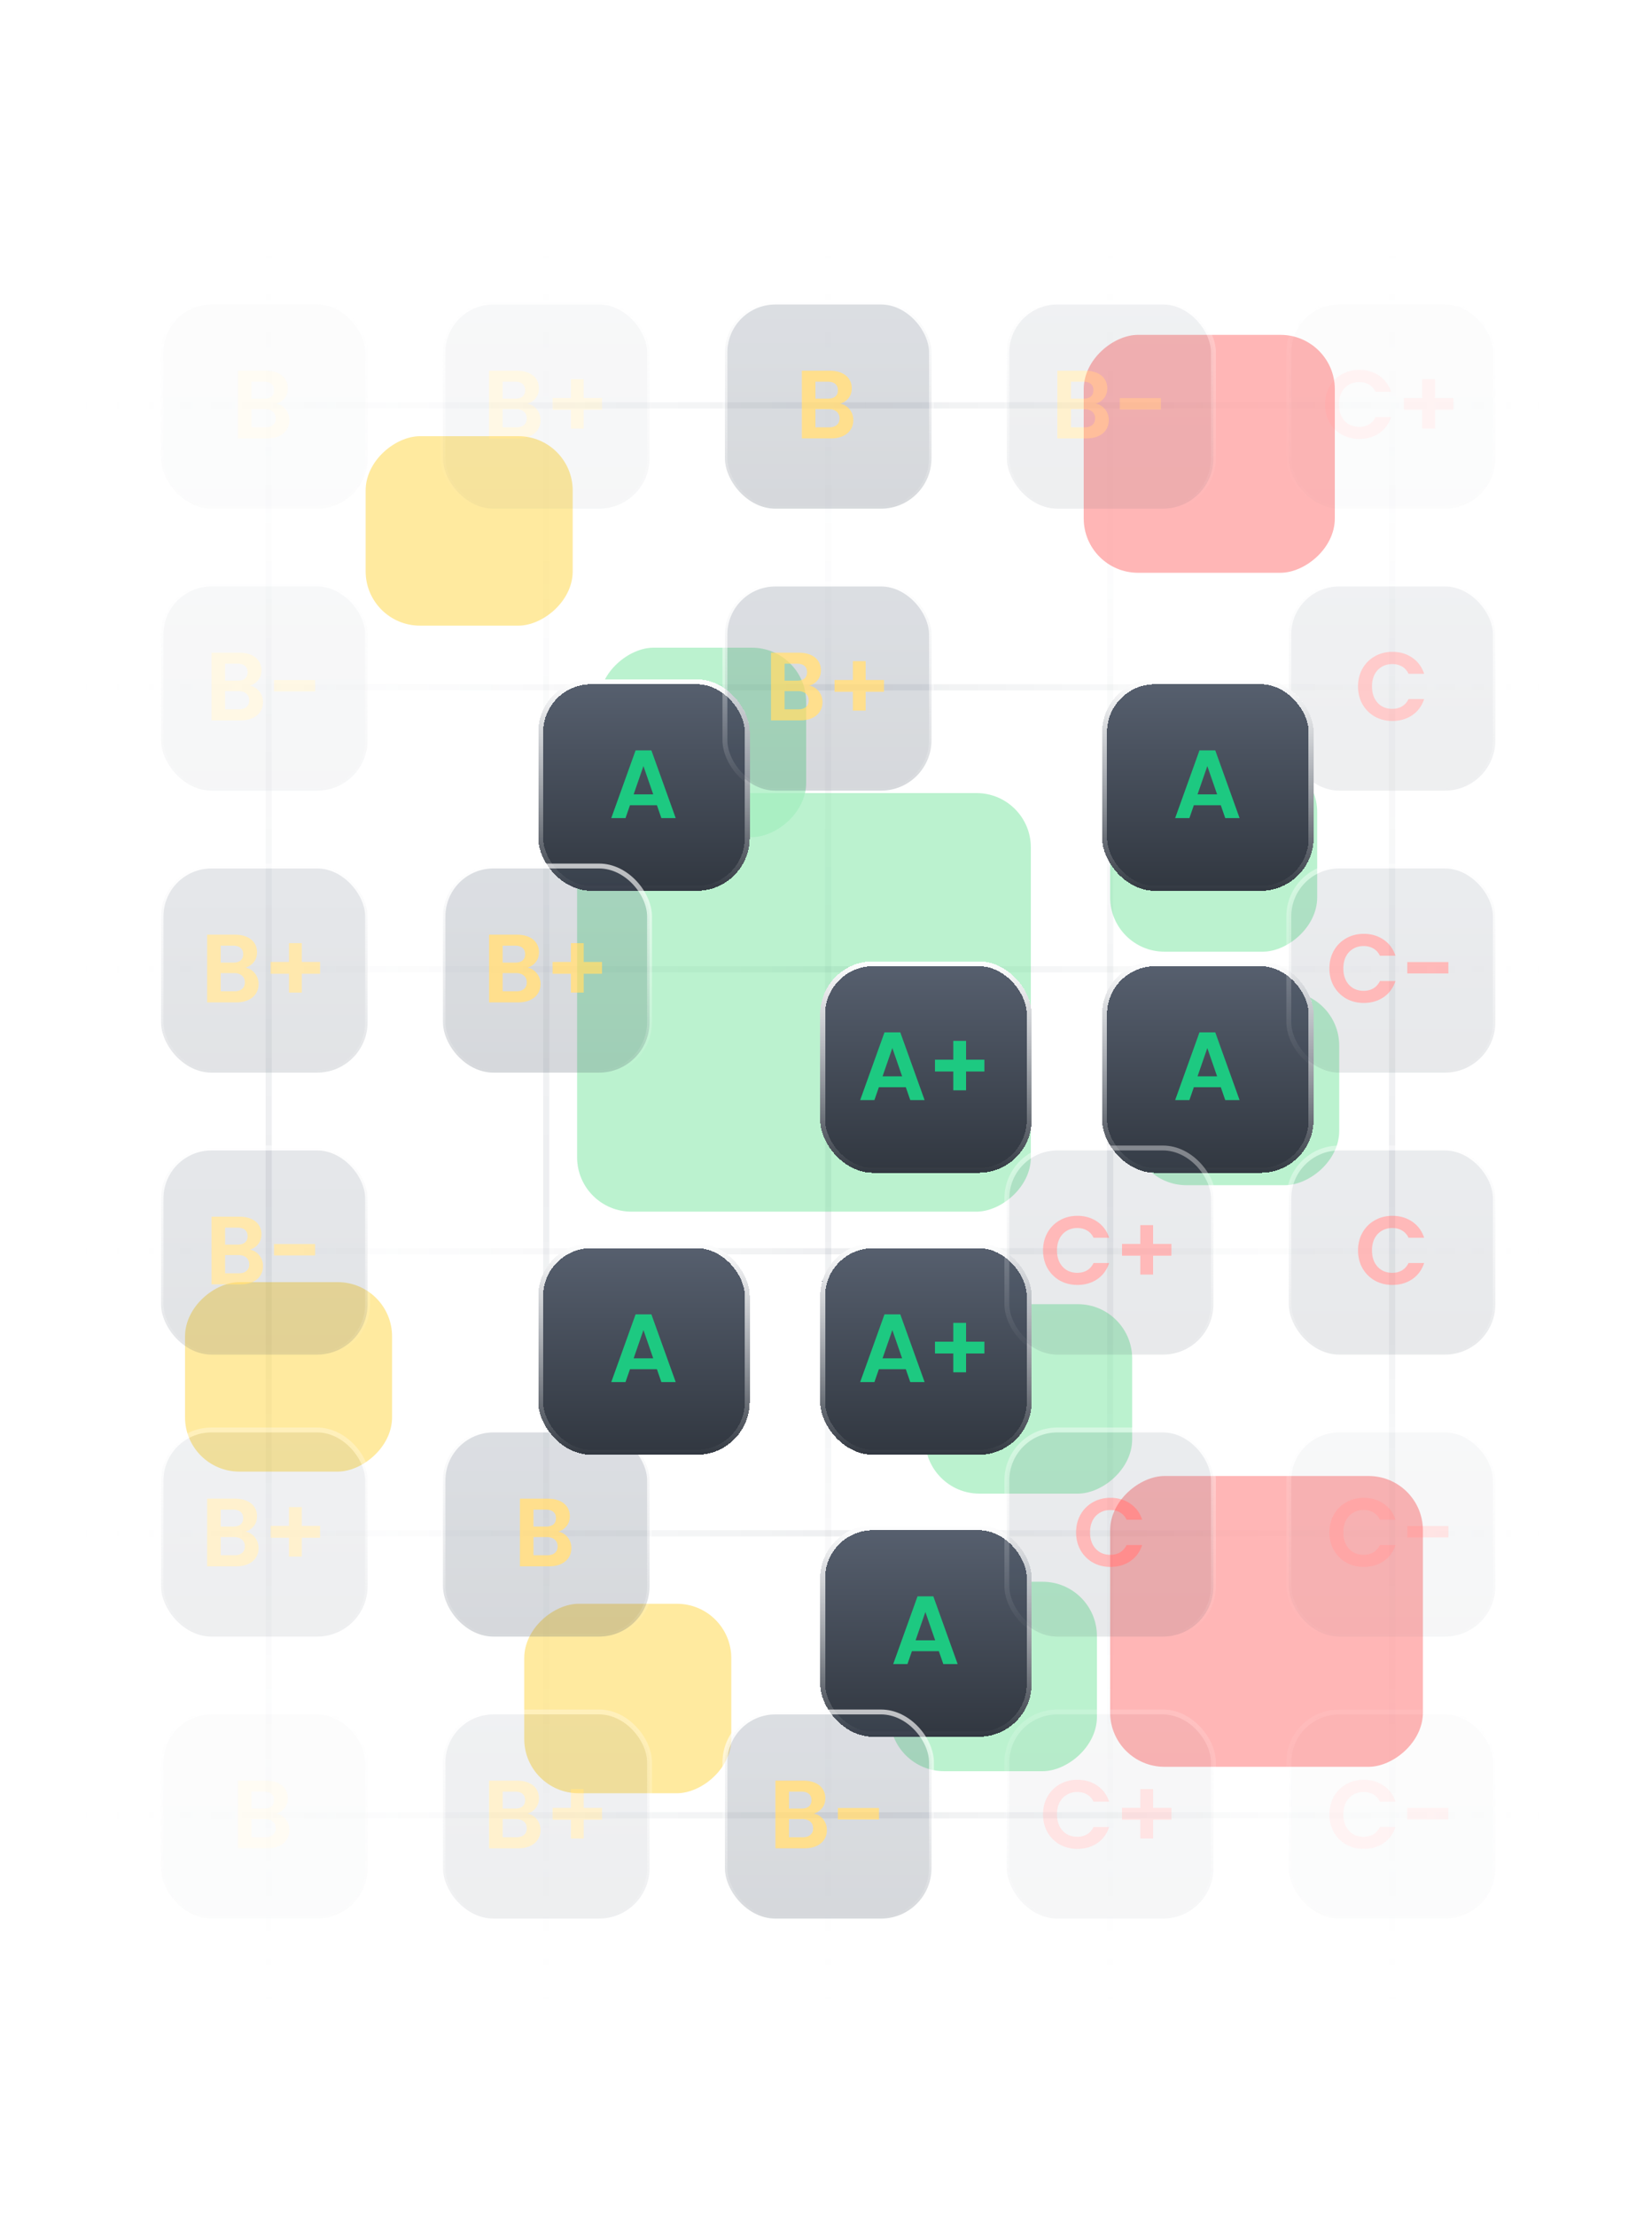 <svg width="375" height="503" fill="none" xmlns="http://www.w3.org/2000/svg"><g clip-path="url(#a)"><path opacity=".1" d="M61 45v420.5" stroke="url(#b)" stroke-width="1.4"/><path opacity=".1" d="M124 45v420.5" stroke="url(#c)" stroke-width="1.4"/><path opacity=".1" d="M188 45v420.5" stroke="url(#d)" stroke-width="1.4"/><path opacity=".1" d="M252 45v420.5" stroke="url(#e)" stroke-width="1.4"/><path opacity=".1" d="M316 45v420.5" stroke="url(#f)" stroke-width="1.4"/><path opacity=".1" d="M16 412h343" stroke="url(#g)" stroke-width="1.4"/><path opacity=".1" d="M16 348h343" stroke="url(#h)" stroke-width="1.4"/><path opacity=".1" d="M16 284h343" stroke="url(#i)" stroke-width="1.4"/><path opacity=".1" d="M16 220h343" stroke="url(#j)" stroke-width="1.4"/><path opacity=".1" d="M16 156h343" stroke="url(#k)" stroke-width="1.4"/><path opacity=".1" d="M16 92h343" stroke="url(#l)" stroke-width="1.4"/><g opacity=".5"><g opacity=".75" filter="url(#m)"><rect x="304" y="225" width="44" height="47" rx="12.329" transform="rotate(90 304 225)" fill="#4ADE80"/></g><g opacity=".75" filter="url(#n)"><rect x="257" y="296" width="43" height="47" rx="12.329" transform="rotate(90 257 296)" fill="#4ADE80"/></g><g opacity=".75" filter="url(#o)"><rect x="234" y="180" width="95" height="103" rx="12.329" transform="rotate(90 234 180)" fill="#4ADE80"/></g><g opacity=".75" filter="url(#p)"><rect x="249" y="359" width="43" height="47" rx="12.329" transform="rotate(90 249 359)" fill="#4ADE80"/></g><g opacity=".75" filter="url(#q)"><rect x="183" y="147" width="43" height="47" rx="12.329" transform="rotate(90 183 147)" fill="#4ADE80"/></g><g opacity=".75" filter="url(#r)"><rect x="299" y="172" width="44" height="47" rx="12.329" transform="rotate(90 299 172)" fill="#4ADE80"/></g><g opacity=".75" filter="url(#s)"><rect x="130" y="99" width="43" height="47" rx="12.329" transform="rotate(90 130 99)" fill="#FFC700"/></g><g opacity=".75" filter="url(#t)"><rect x="89" y="291" width="43" height="47" rx="12.329" transform="rotate(90 89 291)" fill="#FFC700"/></g><g opacity=".75" filter="url(#u)"><rect x="166" y="364" width="43" height="47" rx="12.329" transform="rotate(90 166 364)" fill="#FFC700"/></g><g opacity=".75" filter="url(#v)"><rect x="323" y="335" width="66" height="71" rx="12.329" transform="rotate(90 323 335)" fill="#FF3C3C"/></g><g opacity=".75" filter="url(#w)"><rect x="303" y="76" width="54" height="57" rx="12.329" transform="rotate(90 303 76)" fill="#FF3C3C"/></g></g><g filter="url(#x)"><rect x="228" y="196" width="48" height="48" rx="12" fill="url(#y)" shape-rendering="crispEdges"/><path d="M254.934 224.574h-6.116l-1.012 2.926h-3.234l5.522-15.378h3.586l5.522 15.378h-3.256l-1.012-2.926zm-.836-2.464-2.222-6.424-2.222 6.424h4.444z" fill="#1DC981"/><rect x="228.555" y="196.555" width="46.89" height="46.89" rx="11.445" stroke="url(#z)" stroke-width="1.11" shape-rendering="crispEdges"/></g><g filter="url(#A)"><rect x="100" y="132" width="48" height="48" rx="12" fill="url(#B)" shape-rendering="crispEdges"/><path d="M126.934 160.574h-6.116l-1.012 2.926h-3.234l5.522-15.378h3.586l5.522 15.378h-3.256l-1.012-2.926zm-.836-2.464-2.222-6.424-2.222 6.424h4.444z" fill="#1DC981"/><rect x="100.555" y="132.555" width="46.89" height="46.89" rx="11.445" stroke="url(#C)" stroke-width="1.11" shape-rendering="crispEdges"/></g><g opacity=".7"><rect x="164.555" y="132.555" width="46.89" height="46.89" rx="11.445" fill="url(#D)" fill-opacity=".3"/><path d="M183.73 155.624a3.45 3.45 0 0 1 2.134 1.298c.557.704.836 1.511.836 2.42 0 .821-.205 1.547-.616 2.178-.396.616-.975 1.1-1.738 1.452-.763.352-1.665.528-2.706.528h-6.622v-15.356h6.336c1.041 0 1.936.169 2.684.506.763.337 1.335.807 1.716 1.408.396.601.594 1.283.594 2.046 0 .895-.242 1.643-.726 2.244-.469.601-1.1 1.027-1.892 1.276zm-5.632-1.144h2.816c.733 0 1.298-.161 1.694-.484.396-.337.594-.814.594-1.43s-.198-1.093-.594-1.43c-.396-.337-.961-.506-1.694-.506h-2.816v3.85zm3.102 6.512c.748 0 1.327-.176 1.738-.528.425-.352.638-.851.638-1.496 0-.66-.22-1.173-.66-1.54-.44-.381-1.034-.572-1.782-.572h-3.036v4.136h3.102zm19.461-3.982h-4.158v4.268h-2.904v-4.268h-4.158v-2.684h4.158v-4.268h2.904v4.268h4.158v2.684z" fill="#FFD15C"/><rect x="164.555" y="132.555" width="46.89" height="46.89" rx="11.445" stroke="url(#E)" stroke-width="1.11"/></g><g opacity=".3"><rect x="292.555" y="132.555" width="46.89" height="46.89" rx="11.445" fill="url(#F)" fill-opacity=".3"/><path d="M308.27 155.8c0-1.511.337-2.86 1.012-4.048a7.302 7.302 0 0 1 2.794-2.794c1.188-.675 2.515-1.012 3.982-1.012 1.716 0 3.219.44 4.51 1.32 1.291.88 2.193 2.097 2.706 3.652h-3.542c-.352-.733-.851-1.283-1.496-1.65-.631-.367-1.364-.55-2.2-.55-.895 0-1.694.213-2.398.638-.689.411-1.232.997-1.628 1.76-.381.763-.572 1.657-.572 2.684 0 1.012.191 1.907.572 2.684.396.763.939 1.357 1.628 1.782.704.411 1.503.616 2.398.616.836 0 1.569-.183 2.2-.55.645-.381 1.144-.939 1.496-1.672h3.542c-.513 1.569-1.415 2.794-2.706 3.674-1.276.865-2.779 1.298-4.51 1.298-1.467 0-2.794-.33-3.982-.99a7.514 7.514 0 0 1-2.794-2.794c-.675-1.188-1.012-2.537-1.012-4.048z" fill="#FF5151"/><rect x="292.555" y="132.555" width="46.89" height="46.89" rx="11.445" stroke="url(#G)" stroke-width="1.11"/></g><g filter="url(#H)"><rect x="164" y="324" width="48" height="48" rx="12" fill="url(#I)" shape-rendering="crispEdges"/><path d="M190.934 352.574h-6.116l-1.012 2.926h-3.234l5.522-15.378h3.586l5.522 15.378h-3.256l-1.012-2.926zm-.836-2.464-2.222-6.424-2.222 6.424h4.444z" fill="#1DC981"/><rect x="164.555" y="324.555" width="46.89" height="46.89" rx="11.445" stroke="url(#J)" stroke-width="1.11" shape-rendering="crispEdges"/></g><g filter="url(#K)"><rect x="228" y="132" width="48" height="48" rx="12" fill="url(#L)" shape-rendering="crispEdges"/><path d="M254.934 160.574h-6.116l-1.012 2.926h-3.234l5.522-15.378h3.586l5.522 15.378h-3.256l-1.012-2.926zm-.836-2.464-2.222-6.424-2.222 6.424h4.444z" fill="#1DC981"/><rect x="228.555" y="132.555" width="46.89" height="46.89" rx="11.445" stroke="url(#M)" stroke-width="1.11" shape-rendering="crispEdges"/></g><g opacity=".7"><rect x="164.555" y="68.555" width="46.89" height="46.89" rx="11.445" fill="url(#N)" fill-opacity=".3"/><path d="M190.73 91.624a3.451 3.451 0 0 1 2.134 1.298c.557.704.836 1.51.836 2.42 0 .821-.205 1.547-.616 2.178-.396.616-.975 1.1-1.738 1.452-.763.352-1.665.528-2.706.528h-6.622V84.144h6.336c1.041 0 1.936.169 2.684.506.763.337 1.335.807 1.716 1.408.396.601.594 1.283.594 2.046 0 .895-.242 1.643-.726 2.244-.469.601-1.1 1.027-1.892 1.276zm-5.632-1.144h2.816c.733 0 1.298-.161 1.694-.484.396-.337.594-.814.594-1.43s-.198-1.093-.594-1.43c-.396-.337-.961-.506-1.694-.506h-2.816v3.85zm3.102 6.512c.748 0 1.327-.176 1.738-.528.425-.352.638-.85.638-1.496 0-.66-.22-1.173-.66-1.54-.44-.381-1.034-.572-1.782-.572h-3.036v4.136h3.102z" fill="#FFD15C"/><rect x="164.555" y="68.555" width="46.89" height="46.89" rx="11.445" stroke="url(#O)" stroke-width="1.11"/></g><g opacity=".16"><rect x="100.555" y="68.555" width="46.89" height="46.89" rx="11.445" fill="url(#P)" fill-opacity=".3"/><path d="M119.73 91.624a3.451 3.451 0 0 1 2.134 1.298c.557.704.836 1.51.836 2.42 0 .821-.205 1.547-.616 2.178-.396.616-.975 1.1-1.738 1.452-.763.352-1.665.528-2.706.528h-6.622V84.144h6.336c1.041 0 1.936.169 2.684.506.763.337 1.335.807 1.716 1.408.396.601.594 1.283.594 2.046 0 .895-.242 1.643-.726 2.244-.469.601-1.1 1.027-1.892 1.276zm-5.632-1.144h2.816c.733 0 1.298-.161 1.694-.484.396-.337.594-.814.594-1.43s-.198-1.093-.594-1.43c-.396-.337-.961-.506-1.694-.506h-2.816v3.85zm3.102 6.512c.748 0 1.327-.176 1.738-.528.425-.352.638-.85.638-1.496 0-.66-.22-1.173-.66-1.54-.44-.381-1.034-.572-1.782-.572h-3.036v4.136h3.102zm19.461-3.982h-4.158v4.268h-2.904V93.01h-4.158v-2.684h4.158v-4.268h2.904v4.268h4.158v2.684z" fill="#FFD15C"/><rect x="100.555" y="68.555" width="46.89" height="46.89" rx="11.445" stroke="url(#Q)" stroke-width="1.11"/></g><g opacity=".3"><rect x="228.555" y="68.555" width="46.89" height="46.89" rx="11.445" fill="url(#R)" fill-opacity=".3"/><path d="M248.73 91.624a3.451 3.451 0 0 1 2.134 1.298c.557.704.836 1.51.836 2.42 0 .821-.205 1.547-.616 2.178-.396.616-.975 1.1-1.738 1.452-.763.352-1.665.528-2.706.528h-6.622V84.144h6.336c1.041 0 1.936.169 2.684.506.763.337 1.335.807 1.716 1.408.396.601.594 1.283.594 2.046 0 .895-.242 1.643-.726 2.244-.469.601-1.1 1.027-1.892 1.276zm-5.632-1.144h2.816c.733 0 1.298-.161 1.694-.484.396-.337.594-.814.594-1.43s-.198-1.093-.594-1.43c-.396-.337-.961-.506-1.694-.506h-2.816v3.85zm3.102 6.512c.748 0 1.327-.176 1.738-.528.425-.352.638-.85.638-1.496 0-.66-.22-1.173-.66-1.54-.44-.381-1.034-.572-1.782-.572h-3.036v4.136h3.102zm17.327-6.644v2.596h-9.328v-2.596h9.328z" fill="#FFD15C"/><rect x="228.555" y="68.555" width="46.89" height="46.89" rx="11.445" stroke="url(#S)" stroke-width="1.11"/></g><g opacity=".07"><rect x="292.555" y="68.555" width="46.89" height="46.89" rx="11.445" fill="url(#T)" fill-opacity=".3"/><path d="M300.77 91.8c0-1.51.337-2.86 1.012-4.048a7.304 7.304 0 0 1 2.794-2.794c1.188-.675 2.515-1.012 3.982-1.012 1.716 0 3.219.44 4.51 1.32 1.291.88 2.193 2.097 2.706 3.652h-3.542c-.352-.733-.851-1.283-1.496-1.65-.631-.367-1.364-.55-2.2-.55-.895 0-1.694.213-2.398.638-.689.41-1.232.997-1.628 1.76-.381.763-.572 1.657-.572 2.684 0 1.012.191 1.907.572 2.684.396.763.939 1.357 1.628 1.782.704.41 1.503.616 2.398.616.836 0 1.569-.183 2.2-.55.645-.381 1.144-.939 1.496-1.672h3.542c-.513 1.57-1.415 2.794-2.706 3.674-1.276.865-2.779 1.298-4.51 1.298-1.467 0-2.794-.33-3.982-.99a7.512 7.512 0 0 1-2.794-2.794c-.675-1.188-1.012-2.537-1.012-4.048zm29.141 1.21h-4.158v4.268h-2.904V93.01h-4.158v-2.684h4.158v-4.268h2.904v4.268h4.158v2.684z" fill="#FF5151"/><rect x="292.555" y="68.555" width="46.89" height="46.89" rx="11.445" stroke="url(#U)" stroke-width="1.11"/></g><g filter="url(#V)"><rect x="164" y="260" width="48" height="48" rx="12" fill="url(#W)" shape-rendering="crispEdges"/><path d="M183.434 288.574h-6.116l-1.012 2.926h-3.234l5.522-15.378h3.586l5.522 15.378h-3.256l-1.012-2.926zm-.836-2.464-2.222-6.424-2.222 6.424h4.444zm18.674-1.1h-4.158v4.268h-2.904v-4.268h-4.158v-2.684h4.158v-4.268h2.904v4.268h4.158v2.684z" fill="#1DC981"/><rect x="164.555" y="260.555" width="46.89" height="46.89" rx="11.445" stroke="url(#X)" stroke-width="1.11" shape-rendering="crispEdges"/></g><g opacity=".16"><rect x="36.555" y="132.555" width="46.89" height="46.89" rx="11.445" fill="url(#Y)" fill-opacity=".3"/><path d="M56.73 155.624a3.45 3.45 0 0 1 2.134 1.298c.557.704.836 1.511.836 2.42 0 .821-.205 1.547-.616 2.178-.396.616-.975 1.1-1.738 1.452-.763.352-1.665.528-2.706.528h-6.622v-15.356h6.336c1.041 0 1.936.169 2.684.506.763.337 1.335.807 1.716 1.408.396.601.594 1.283.594 2.046 0 .895-.242 1.643-.726 2.244-.47.601-1.1 1.027-1.892 1.276zm-5.632-1.144h2.816c.733 0 1.298-.161 1.694-.484.396-.337.594-.814.594-1.43s-.198-1.093-.594-1.43c-.396-.337-.96-.506-1.694-.506h-2.816v3.85zm3.102 6.512c.748 0 1.327-.176 1.738-.528.425-.352.638-.851.638-1.496 0-.66-.22-1.173-.66-1.54-.44-.381-1.034-.572-1.782-.572h-3.036v4.136H54.2zm17.327-6.644v2.596h-9.328v-2.596h9.328z" fill="#FFD15C"/><rect x="36.555" y="132.555" width="46.89" height="46.89" rx="11.445" stroke="url(#Z)" stroke-width="1.11"/></g><g opacity=".07"><rect x="36.555" y="68.555" width="46.89" height="46.89" rx="11.445" fill="url(#aa)" fill-opacity=".3"/><path d="M62.73 91.624a3.451 3.451 0 0 1 2.134 1.298c.557.704.836 1.51.836 2.42 0 .821-.205 1.547-.616 2.178-.396.616-.975 1.1-1.738 1.452-.763.352-1.665.528-2.706.528h-6.622V84.144h6.336c1.041 0 1.936.169 2.684.506.763.337 1.335.807 1.716 1.408.396.601.594 1.283.594 2.046 0 .895-.242 1.643-.726 2.244-.47.601-1.1 1.027-1.892 1.276zm-5.632-1.144h2.816c.733 0 1.298-.161 1.694-.484.396-.337.594-.814.594-1.43s-.198-1.093-.594-1.43c-.396-.337-.96-.506-1.694-.506h-2.816v3.85zm3.102 6.512c.748 0 1.327-.176 1.738-.528.425-.352.638-.85.638-1.496 0-.66-.22-1.173-.66-1.54-.44-.381-1.034-.572-1.782-.572h-3.036v4.136H60.2z" fill="#FFD15C"/><rect x="36.555" y="68.555" width="46.89" height="46.89" rx="11.445" stroke="url(#ab)" stroke-width="1.11"/></g><g opacity=".7"><rect x="100.555" y="324.555" width="46.89" height="46.89" rx="11.445" fill="url(#ac)" fill-opacity=".3"/><path d="M126.73 347.624a3.45 3.45 0 0 1 2.134 1.298c.557.704.836 1.511.836 2.42 0 .821-.205 1.547-.616 2.178-.396.616-.975 1.1-1.738 1.452-.763.352-1.665.528-2.706.528h-6.622v-15.356h6.336c1.041 0 1.936.169 2.684.506.763.337 1.335.807 1.716 1.408.396.601.594 1.283.594 2.046 0 .895-.242 1.643-.726 2.244-.469.601-1.1 1.027-1.892 1.276zm-5.632-1.144h2.816c.733 0 1.298-.161 1.694-.484.396-.337.594-.814.594-1.43s-.198-1.093-.594-1.43c-.396-.337-.961-.506-1.694-.506h-2.816v3.85zm3.102 6.512c.748 0 1.327-.176 1.738-.528.425-.352.638-.851.638-1.496 0-.66-.22-1.173-.66-1.54-.44-.381-1.034-.572-1.782-.572h-3.036v4.136h3.102z" fill="#FFD15C"/><rect x="100.555" y="324.555" width="46.89" height="46.89" rx="11.445" stroke="url(#ad)" stroke-width="1.11"/></g><g opacity=".4"><rect x="228.555" y="260.555" width="46.89" height="46.89" rx="11.445" fill="url(#ae)" fill-opacity=".3"/><path d="M236.77 283.8c0-1.511.337-2.86 1.012-4.048a7.302 7.302 0 0 1 2.794-2.794c1.188-.675 2.515-1.012 3.982-1.012 1.716 0 3.219.44 4.51 1.32 1.291.88 2.193 2.097 2.706 3.652h-3.542c-.352-.733-.851-1.283-1.496-1.65-.631-.367-1.364-.55-2.2-.55-.895 0-1.694.213-2.398.638-.689.411-1.232.997-1.628 1.76-.381.763-.572 1.657-.572 2.684 0 1.012.191 1.907.572 2.684.396.763.939 1.357 1.628 1.782.704.411 1.503.616 2.398.616.836 0 1.569-.183 2.2-.55.645-.381 1.144-.939 1.496-1.672h3.542c-.513 1.569-1.415 2.794-2.706 3.674-1.276.865-2.779 1.298-4.51 1.298-1.467 0-2.794-.33-3.982-.99a7.514 7.514 0 0 1-2.794-2.794c-.675-1.188-1.012-2.537-1.012-4.048zm29.141 1.21h-4.158v4.268h-2.904v-4.268h-4.158v-2.684h4.158v-4.268h2.904v4.268h4.158v2.684z" fill="#FF5151"/><rect x="228.555" y="260.555" width="46.89" height="46.89" rx="11.445" stroke="url(#af)" stroke-width="1.11"/></g><g opacity=".4"><rect x="292.555" y="260.555" width="46.89" height="46.89" rx="11.445" fill="url(#ag)" fill-opacity=".3"/><path d="M308.27 283.8c0-1.511.337-2.86 1.012-4.048a7.302 7.302 0 0 1 2.794-2.794c1.188-.675 2.515-1.012 3.982-1.012 1.716 0 3.219.44 4.51 1.32 1.291.88 2.193 2.097 2.706 3.652h-3.542c-.352-.733-.851-1.283-1.496-1.65-.631-.367-1.364-.55-2.2-.55-.895 0-1.694.213-2.398.638-.689.411-1.232.997-1.628 1.76-.381.763-.572 1.657-.572 2.684 0 1.012.191 1.907.572 2.684.396.763.939 1.357 1.628 1.782.704.411 1.503.616 2.398.616.836 0 1.569-.183 2.2-.55.645-.381 1.144-.939 1.496-1.672h3.542c-.513 1.569-1.415 2.794-2.706 3.674-1.276.865-2.779 1.298-4.51 1.298-1.467 0-2.794-.33-3.982-.99a7.514 7.514 0 0 1-2.794-2.794c-.675-1.188-1.012-2.537-1.012-4.048z" fill="#FF5151"/><rect x="292.555" y="260.555" width="46.89" height="46.89" rx="11.445" stroke="url(#ah)" stroke-width="1.11"/></g><g filter="url(#ai)"><rect x="164" y="196" width="48" height="48" rx="12" fill="url(#aj)" shape-rendering="crispEdges"/><path d="M183.434 224.574h-6.116l-1.012 2.926h-3.234l5.522-15.378h3.586l5.522 15.378h-3.256l-1.012-2.926zm-.836-2.464-2.222-6.424-2.222 6.424h4.444zm18.674-1.1h-4.158v4.268h-2.904v-4.268h-4.158v-2.684h4.158v-4.268h2.904v4.268h4.158v2.684z" fill="#1DC981"/><rect x="164.555" y="196.555" width="46.89" height="46.89" rx="11.445" stroke="url(#ak)" stroke-width="1.11" shape-rendering="crispEdges"/></g><g opacity=".7"><rect x="100.555" y="196.555" width="46.89" height="46.89" rx="11.445" fill="url(#al)" fill-opacity=".3"/><path d="M119.73 219.624a3.45 3.45 0 0 1 2.134 1.298c.557.704.836 1.511.836 2.42 0 .821-.205 1.547-.616 2.178-.396.616-.975 1.1-1.738 1.452-.763.352-1.665.528-2.706.528h-6.622v-15.356h6.336c1.041 0 1.936.169 2.684.506.763.337 1.335.807 1.716 1.408.396.601.594 1.283.594 2.046 0 .895-.242 1.643-.726 2.244-.469.601-1.1 1.027-1.892 1.276zm-5.632-1.144h2.816c.733 0 1.298-.161 1.694-.484.396-.337.594-.814.594-1.43s-.198-1.093-.594-1.43c-.396-.337-.961-.506-1.694-.506h-2.816v3.85zm3.102 6.512c.748 0 1.327-.176 1.738-.528.425-.352.638-.851.638-1.496 0-.66-.22-1.173-.66-1.54-.44-.381-1.034-.572-1.782-.572h-3.036v4.136h3.102zm19.461-3.982h-4.158v4.268h-2.904v-4.268h-4.158v-2.684h4.158v-4.268h2.904v4.268h4.158v2.684z" fill="#FFD15C"/><rect x="100.555" y="196.555" width="46.89" height="46.89" rx="11.445" stroke="url(#am)" stroke-width="1.11"/></g><g opacity=".5"><rect x="36.555" y="196.555" width="46.89" height="46.89" rx="11.445" fill="url(#an)" fill-opacity=".3"/><path d="M55.73 219.624a3.45 3.45 0 0 1 2.134 1.298c.557.704.836 1.511.836 2.42 0 .821-.205 1.547-.616 2.178-.396.616-.975 1.1-1.738 1.452-.763.352-1.665.528-2.706.528h-6.622v-15.356h6.336c1.041 0 1.936.169 2.684.506.763.337 1.335.807 1.716 1.408.396.601.594 1.283.594 2.046 0 .895-.242 1.643-.726 2.244-.47.601-1.1 1.027-1.892 1.276zm-5.632-1.144h2.816c.733 0 1.298-.161 1.694-.484.396-.337.594-.814.594-1.43s-.198-1.093-.594-1.43c-.396-.337-.96-.506-1.694-.506h-2.816v3.85zm3.102 6.512c.748 0 1.327-.176 1.738-.528.425-.352.638-.851.638-1.496 0-.66-.22-1.173-.66-1.54-.44-.381-1.034-.572-1.782-.572h-3.036v4.136H53.2zm19.46-3.982h-4.157v4.268h-2.904v-4.268H61.44v-2.684h4.158v-4.268h2.904v4.268h4.158v2.684z" fill="#FFD15C"/><rect x="36.555" y="196.555" width="46.89" height="46.89" rx="11.445" stroke="url(#ao)" stroke-width="1.11"/></g><g opacity=".5"><rect x="36.555" y="260.555" width="46.89" height="46.89" rx="11.445" fill="url(#ap)" fill-opacity=".3"/><path d="M56.73 283.624a3.45 3.45 0 0 1 2.134 1.298c.557.704.836 1.511.836 2.42 0 .821-.205 1.547-.616 2.178-.396.616-.975 1.1-1.738 1.452-.763.352-1.665.528-2.706.528h-6.622v-15.356h6.336c1.041 0 1.936.169 2.684.506.763.337 1.335.807 1.716 1.408.396.601.594 1.283.594 2.046 0 .895-.242 1.643-.726 2.244-.47.601-1.1 1.027-1.892 1.276zm-5.632-1.144h2.816c.733 0 1.298-.161 1.694-.484.396-.337.594-.814.594-1.43s-.198-1.093-.594-1.43c-.396-.337-.96-.506-1.694-.506h-2.816v3.85zm3.102 6.512c.748 0 1.327-.176 1.738-.528.425-.352.638-.851.638-1.496 0-.66-.22-1.173-.66-1.54-.44-.381-1.034-.572-1.782-.572h-3.036v4.136H54.2zm17.327-6.644v2.596h-9.328v-2.596h9.328z" fill="#FFD15C"/><rect x="36.555" y="260.555" width="46.89" height="46.89" rx="11.445" stroke="url(#aq)" stroke-width="1.11"/></g><g opacity=".4"><rect x="292.555" y="196.555" width="46.89" height="46.89" rx="11.445" fill="url(#ar)" fill-opacity=".3"/><path d="M301.77 219.8c0-1.511.337-2.86 1.012-4.048a7.302 7.302 0 0 1 2.794-2.794c1.188-.675 2.515-1.012 3.982-1.012 1.716 0 3.219.44 4.51 1.32 1.291.88 2.193 2.097 2.706 3.652h-3.542c-.352-.733-.851-1.283-1.496-1.65-.631-.367-1.364-.55-2.2-.55-.895 0-1.694.213-2.398.638-.689.411-1.232.997-1.628 1.76-.381.763-.572 1.657-.572 2.684 0 1.012.191 1.907.572 2.684.396.763.939 1.357 1.628 1.782.704.411 1.503.616 2.398.616.836 0 1.569-.183 2.2-.55.645-.381 1.144-.939 1.496-1.672h3.542c-.513 1.569-1.415 2.794-2.706 3.674-1.276.865-2.779 1.298-4.51 1.298-1.467 0-2.794-.33-3.982-.99a7.514 7.514 0 0 1-2.794-2.794c-.675-1.188-1.012-2.537-1.012-4.048zm27.007-1.452v2.596h-9.328v-2.596h9.328z" fill="#FF5151"/><rect x="292.555" y="196.555" width="46.89" height="46.89" rx="11.445" stroke="url(#as)" stroke-width="1.11"/></g><g opacity=".3"><rect x="36.555" y="324.555" width="46.89" height="46.89" rx="11.445" fill="url(#at)" fill-opacity=".3"/><path d="M55.73 347.624a3.45 3.45 0 0 1 2.134 1.298c.557.704.836 1.511.836 2.42 0 .821-.205 1.547-.616 2.178-.396.616-.975 1.1-1.738 1.452-.763.352-1.665.528-2.706.528h-6.622v-15.356h6.336c1.041 0 1.936.169 2.684.506.763.337 1.335.807 1.716 1.408.396.601.594 1.283.594 2.046 0 .895-.242 1.643-.726 2.244-.47.601-1.1 1.027-1.892 1.276zm-5.632-1.144h2.816c.733 0 1.298-.161 1.694-.484.396-.337.594-.814.594-1.43s-.198-1.093-.594-1.43c-.396-.337-.96-.506-1.694-.506h-2.816v3.85zm3.102 6.512c.748 0 1.327-.176 1.738-.528.425-.352.638-.851.638-1.496 0-.66-.22-1.173-.66-1.54-.44-.381-1.034-.572-1.782-.572h-3.036v4.136H53.2zm19.46-3.982h-4.157v4.268h-2.904v-4.268H61.44v-2.684h4.158v-4.268h2.904v4.268h4.158v2.684z" fill="#FFD15C"/><rect x="36.555" y="324.555" width="46.89" height="46.89" rx="11.445" stroke="url(#au)" stroke-width="1.11"/></g><g filter="url(#av)"><rect x="100" y="260" width="48" height="48" rx="12" fill="url(#aw)" shape-rendering="crispEdges"/><path d="M126.934 288.574h-6.116l-1.012 2.926h-3.234l5.522-15.378h3.586l5.522 15.378h-3.256l-1.012-2.926zm-.836-2.464-2.222-6.424-2.222 6.424h4.444z" fill="#1DC981"/><rect x="100.555" y="260.555" width="46.89" height="46.89" rx="11.445" stroke="url(#ax)" stroke-width="1.11" shape-rendering="crispEdges"/></g><g opacity=".4"><rect x="228.555" y="324.555" width="46.89" height="46.89" rx="11.445" fill="url(#ay)" fill-opacity=".3"/><path d="M244.27 347.8c0-1.511.337-2.86 1.012-4.048a7.302 7.302 0 0 1 2.794-2.794c1.188-.675 2.515-1.012 3.982-1.012 1.716 0 3.219.44 4.51 1.32 1.291.88 2.193 2.097 2.706 3.652h-3.542c-.352-.733-.851-1.283-1.496-1.65-.631-.367-1.364-.55-2.2-.55-.895 0-1.694.213-2.398.638-.689.411-1.232.997-1.628 1.76-.381.763-.572 1.657-.572 2.684 0 1.012.191 1.907.572 2.684.396.763.939 1.357 1.628 1.782.704.411 1.503.616 2.398.616.836 0 1.569-.183 2.2-.55.645-.381 1.144-.939 1.496-1.672h3.542c-.513 1.569-1.415 2.794-2.706 3.674-1.276.865-2.779 1.298-4.51 1.298-1.467 0-2.794-.33-3.982-.99a7.514 7.514 0 0 1-2.794-2.794c-.675-1.188-1.012-2.537-1.012-4.048z" fill="#FF5151"/><rect x="228.555" y="324.555" width="46.89" height="46.89" rx="11.445" stroke="url(#az)" stroke-width="1.11"/></g><g opacity=".16"><rect x="292.555" y="324.555" width="46.89" height="46.89" rx="11.445" fill="url(#aA)" fill-opacity=".3"/><path d="M301.77 347.8c0-1.511.337-2.86 1.012-4.048a7.302 7.302 0 0 1 2.794-2.794c1.188-.675 2.515-1.012 3.982-1.012 1.716 0 3.219.44 4.51 1.32 1.291.88 2.193 2.097 2.706 3.652h-3.542c-.352-.733-.851-1.283-1.496-1.65-.631-.367-1.364-.55-2.2-.55-.895 0-1.694.213-2.398.638-.689.411-1.232.997-1.628 1.76-.381.763-.572 1.657-.572 2.684 0 1.012.191 1.907.572 2.684.396.763.939 1.357 1.628 1.782.704.411 1.503.616 2.398.616.836 0 1.569-.183 2.2-.55.645-.381 1.144-.939 1.496-1.672h3.542c-.513 1.569-1.415 2.794-2.706 3.674-1.276.865-2.779 1.298-4.51 1.298-1.467 0-2.794-.33-3.982-.99a7.514 7.514 0 0 1-2.794-2.794c-.675-1.188-1.012-2.537-1.012-4.048zm27.007-1.452v2.596h-9.328v-2.596h9.328z" fill="#FF5151"/><rect x="292.555" y="324.555" width="46.89" height="46.89" rx="11.445" stroke="url(#aB)" stroke-width="1.11"/></g><g opacity=".07"><rect x="36.555" y="388.555" width="46.89" height="46.89" rx="11.445" fill="url(#aC)" fill-opacity=".3"/><path d="M62.73 411.624a3.45 3.45 0 0 1 2.134 1.298c.557.704.836 1.511.836 2.42 0 .821-.205 1.547-.616 2.178-.396.616-.975 1.1-1.738 1.452-.763.352-1.665.528-2.706.528h-6.622v-15.356h6.336c1.041 0 1.936.169 2.684.506.763.337 1.335.807 1.716 1.408.396.601.594 1.283.594 2.046 0 .895-.242 1.643-.726 2.244-.47.601-1.1 1.027-1.892 1.276zm-5.632-1.144h2.816c.733 0 1.298-.161 1.694-.484.396-.337.594-.814.594-1.43s-.198-1.093-.594-1.43c-.396-.337-.96-.506-1.694-.506h-2.816v3.85zm3.102 6.512c.748 0 1.327-.176 1.738-.528.425-.352.638-.851.638-1.496 0-.66-.22-1.173-.66-1.54-.44-.381-1.034-.572-1.782-.572h-3.036v4.136H60.2z" fill="#FFD15C"/><rect x="36.555" y="388.555" width="46.89" height="46.89" rx="11.445" stroke="url(#aD)" stroke-width="1.11"/></g><g opacity=".7"><rect x="164.555" y="388.555" width="46.89" height="46.89" rx="11.445" fill="url(#aE)" fill-opacity=".3"/><path d="M184.73 411.624a3.45 3.45 0 0 1 2.134 1.298c.557.704.836 1.511.836 2.42 0 .821-.205 1.547-.616 2.178-.396.616-.975 1.1-1.738 1.452-.763.352-1.665.528-2.706.528h-6.622v-15.356h6.336c1.041 0 1.936.169 2.684.506.763.337 1.335.807 1.716 1.408.396.601.594 1.283.594 2.046 0 .895-.242 1.643-.726 2.244-.469.601-1.1 1.027-1.892 1.276zm-5.632-1.144h2.816c.733 0 1.298-.161 1.694-.484.396-.337.594-.814.594-1.43s-.198-1.093-.594-1.43c-.396-.337-.961-.506-1.694-.506h-2.816v3.85zm3.102 6.512c.748 0 1.327-.176 1.738-.528.425-.352.638-.851.638-1.496 0-.66-.22-1.173-.66-1.54-.44-.381-1.034-.572-1.782-.572h-3.036v4.136h3.102zm17.327-6.644v2.596h-9.328v-2.596h9.328z" fill="#FFD15C"/><rect x="164.555" y="388.555" width="46.89" height="46.89" rx="11.445" stroke="url(#aF)" stroke-width="1.11"/></g><g opacity=".3"><rect x="100.555" y="388.555" width="46.89" height="46.89" rx="11.445" fill="url(#aG)" fill-opacity=".3"/><path d="M119.73 411.624a3.45 3.45 0 0 1 2.134 1.298c.557.704.836 1.511.836 2.42 0 .821-.205 1.547-.616 2.178-.396.616-.975 1.1-1.738 1.452-.763.352-1.665.528-2.706.528h-6.622v-15.356h6.336c1.041 0 1.936.169 2.684.506.763.337 1.335.807 1.716 1.408.396.601.594 1.283.594 2.046 0 .895-.242 1.643-.726 2.244-.469.601-1.1 1.027-1.892 1.276zm-5.632-1.144h2.816c.733 0 1.298-.161 1.694-.484.396-.337.594-.814.594-1.43s-.198-1.093-.594-1.43c-.396-.337-.961-.506-1.694-.506h-2.816v3.85zm3.102 6.512c.748 0 1.327-.176 1.738-.528.425-.352.638-.851.638-1.496 0-.66-.22-1.173-.66-1.54-.44-.381-1.034-.572-1.782-.572h-3.036v4.136h3.102zm19.461-3.982h-4.158v4.268h-2.904v-4.268h-4.158v-2.684h4.158v-4.268h2.904v4.268h4.158v2.684z" fill="#FFD15C"/><rect x="100.555" y="388.555" width="46.89" height="46.89" rx="11.445" stroke="url(#aH)" stroke-width="1.11"/></g><g opacity=".16"><rect x="228.555" y="388.555" width="46.89" height="46.89" rx="11.445" fill="url(#aI)" fill-opacity=".3"/><path d="M236.77 411.8c0-1.511.337-2.86 1.012-4.048a7.302 7.302 0 0 1 2.794-2.794c1.188-.675 2.515-1.012 3.982-1.012 1.716 0 3.219.44 4.51 1.32 1.291.88 2.193 2.097 2.706 3.652h-3.542c-.352-.733-.851-1.283-1.496-1.65-.631-.367-1.364-.55-2.2-.55-.895 0-1.694.213-2.398.638-.689.411-1.232.997-1.628 1.76-.381.763-.572 1.657-.572 2.684 0 1.012.191 1.907.572 2.684.396.763.939 1.357 1.628 1.782.704.411 1.503.616 2.398.616.836 0 1.569-.183 2.2-.55.645-.381 1.144-.939 1.496-1.672h3.542c-.513 1.569-1.415 2.794-2.706 3.674-1.276.865-2.779 1.298-4.51 1.298-1.467 0-2.794-.33-3.982-.99a7.514 7.514 0 0 1-2.794-2.794c-.675-1.188-1.012-2.537-1.012-4.048zm29.141 1.21h-4.158v4.268h-2.904v-4.268h-4.158v-2.684h4.158v-4.268h2.904v4.268h4.158v2.684z" fill="#FF5151"/><rect x="228.555" y="388.555" width="46.89" height="46.89" rx="11.445" stroke="url(#aJ)" stroke-width="1.11"/></g><g opacity=".07"><rect x="292.555" y="388.555" width="46.89" height="46.89" rx="11.445" fill="url(#aK)" fill-opacity=".3"/><path d="M301.77 411.8c0-1.511.337-2.86 1.012-4.048a7.302 7.302 0 0 1 2.794-2.794c1.188-.675 2.515-1.012 3.982-1.012 1.716 0 3.219.44 4.51 1.32 1.291.88 2.193 2.097 2.706 3.652h-3.542c-.352-.733-.851-1.283-1.496-1.65-.631-.367-1.364-.55-2.2-.55-.895 0-1.694.213-2.398.638-.689.411-1.232.997-1.628 1.76-.381.763-.572 1.657-.572 2.684 0 1.012.191 1.907.572 2.684.396.763.939 1.357 1.628 1.782.704.411 1.503.616 2.398.616.836 0 1.569-.183 2.2-.55.645-.381 1.144-.939 1.496-1.672h3.542c-.513 1.569-1.415 2.794-2.706 3.674-1.276.865-2.779 1.298-4.51 1.298-1.467 0-2.794-.33-3.982-.99a7.514 7.514 0 0 1-2.794-2.794c-.675-1.188-1.012-2.537-1.012-4.048zm27.007-1.452v2.596h-9.328v-2.596h9.328z" fill="#FF5151"/><rect x="292.555" y="388.555" width="46.89" height="46.89" rx="11.445" stroke="url(#aL)" stroke-width="1.11"/></g></g><defs><linearGradient id="aa" x1="60" y1="68" x2="60" y2="116" gradientUnits="userSpaceOnUse"><stop stop-color="#57657A"/><stop offset="1" stop-color="#3D4858"/></linearGradient><linearGradient id="R" x1="252" y1="68" x2="252" y2="116" gradientUnits="userSpaceOnUse"><stop stop-color="#57657A"/><stop offset="1" stop-color="#3D4858"/></linearGradient><linearGradient id="c" x1="124.5" y1="45" x2="124.5" y2="465.5" gradientUnits="userSpaceOnUse"><stop stop-color="#fff" stop-opacity="0"/><stop offset=".526" stop-color="#4C596D"/><stop offset="1" stop-color="#fff" stop-opacity="0"/></linearGradient><linearGradient id="d" x1="188.5" y1="45" x2="188.5" y2="465.5" gradientUnits="userSpaceOnUse"><stop stop-color="#fff" stop-opacity="0"/><stop offset=".526" stop-color="#4C596D"/><stop offset="1" stop-color="#fff" stop-opacity="0"/></linearGradient><linearGradient id="e" x1="252.5" y1="45" x2="252.5" y2="465.5" gradientUnits="userSpaceOnUse"><stop stop-color="#fff" stop-opacity="0"/><stop offset=".526" stop-color="#4C596D"/><stop offset="1" stop-color="#fff" stop-opacity="0"/></linearGradient><linearGradient id="f" x1="316.5" y1="45" x2="316.5" y2="465.5" gradientUnits="userSpaceOnUse"><stop stop-color="#fff" stop-opacity="0"/><stop offset=".526" stop-color="#4C596D"/><stop offset="1" stop-color="#fff" stop-opacity="0"/></linearGradient><linearGradient id="g" x1="16" y1="411.5" x2="359" y2="411.5" gradientUnits="userSpaceOnUse"><stop stop-color="#fff" stop-opacity="0"/><stop offset=".526" stop-color="#4C596D"/><stop offset="1" stop-color="#fff" stop-opacity="0"/></linearGradient><linearGradient id="h" x1="16" y1="347.5" x2="359" y2="347.5" gradientUnits="userSpaceOnUse"><stop stop-color="#fff" stop-opacity="0"/><stop offset=".526" stop-color="#4C596D"/><stop offset="1" stop-color="#fff" stop-opacity="0"/></linearGradient><linearGradient id="i" x1="16" y1="283.5" x2="359" y2="283.5" gradientUnits="userSpaceOnUse"><stop stop-color="#fff" stop-opacity="0"/><stop offset=".526" stop-color="#4C596D"/><stop offset="1" stop-color="#fff" stop-opacity="0"/></linearGradient><linearGradient id="j" x1="16" y1="219.5" x2="359" y2="219.5" gradientUnits="userSpaceOnUse"><stop stop-color="#fff" stop-opacity="0"/><stop offset=".526" stop-color="#4C596D"/><stop offset="1" stop-color="#fff" stop-opacity="0"/></linearGradient><linearGradient id="k" x1="16" y1="155.5" x2="359" y2="155.5" gradientUnits="userSpaceOnUse"><stop stop-color="#fff" stop-opacity="0"/><stop offset=".526" stop-color="#4C596D"/><stop offset="1" stop-color="#fff" stop-opacity="0"/></linearGradient><linearGradient id="l" x1="16" y1="91.5" x2="359" y2="91.5" gradientUnits="userSpaceOnUse"><stop stop-color="#fff" stop-opacity="0"/><stop offset=".526" stop-color="#4C596D"/><stop offset="1" stop-color="#fff" stop-opacity="0"/></linearGradient><linearGradient id="y" x1="252" y1="196" x2="252" y2="244" gradientUnits="userSpaceOnUse"><stop stop-color="#57606F"/><stop offset="1" stop-color="#313740"/></linearGradient><linearGradient id="z" x1="252" y1="196" x2="252" y2="244" gradientUnits="userSpaceOnUse"><stop stop-color="#fff"/><stop offset="1" stop-color="#fff" stop-opacity="0"/></linearGradient><linearGradient id="B" x1="124" y1="132" x2="124" y2="180" gradientUnits="userSpaceOnUse"><stop stop-color="#57606F"/><stop offset="1" stop-color="#313740"/></linearGradient><linearGradient id="C" x1="124" y1="132" x2="124" y2="180" gradientUnits="userSpaceOnUse"><stop stop-color="#fff"/><stop offset="1" stop-color="#fff" stop-opacity="0"/></linearGradient><linearGradient id="D" x1="188" y1="132" x2="188" y2="180" gradientUnits="userSpaceOnUse"><stop stop-color="#57657A"/><stop offset="1" stop-color="#3D4858"/></linearGradient><linearGradient id="E" x1="188" y1="132" x2="188" y2="180" gradientUnits="userSpaceOnUse"><stop stop-color="#fff"/><stop offset="1" stop-color="#fff" stop-opacity="0"/></linearGradient><linearGradient id="F" x1="316" y1="132" x2="316" y2="180" gradientUnits="userSpaceOnUse"><stop stop-color="#57657A"/><stop offset="1" stop-color="#3D4858"/></linearGradient><linearGradient id="G" x1="316" y1="132" x2="316" y2="180" gradientUnits="userSpaceOnUse"><stop stop-color="#fff"/><stop offset="1" stop-color="#fff" stop-opacity="0"/></linearGradient><linearGradient id="I" x1="188" y1="324" x2="188" y2="372" gradientUnits="userSpaceOnUse"><stop stop-color="#57606F"/><stop offset="1" stop-color="#313740"/></linearGradient><linearGradient id="J" x1="188" y1="324" x2="188" y2="372" gradientUnits="userSpaceOnUse"><stop stop-color="#fff"/><stop offset="1" stop-color="#fff" stop-opacity="0"/></linearGradient><linearGradient id="L" x1="252" y1="132" x2="252" y2="180" gradientUnits="userSpaceOnUse"><stop stop-color="#57606F"/><stop offset="1" stop-color="#313740"/></linearGradient><linearGradient id="M" x1="252" y1="132" x2="252" y2="180" gradientUnits="userSpaceOnUse"><stop stop-color="#fff"/><stop offset="1" stop-color="#fff" stop-opacity="0"/></linearGradient><linearGradient id="N" x1="188" y1="68" x2="188" y2="116" gradientUnits="userSpaceOnUse"><stop stop-color="#57657A"/><stop offset="1" stop-color="#3D4858"/></linearGradient><linearGradient id="O" x1="188" y1="68" x2="188" y2="116" gradientUnits="userSpaceOnUse"><stop stop-color="#fff"/><stop offset="1" stop-color="#fff" stop-opacity="0"/></linearGradient><linearGradient id="P" x1="124" y1="68" x2="124" y2="116" gradientUnits="userSpaceOnUse"><stop stop-color="#57657A"/><stop offset="1" stop-color="#3D4858"/></linearGradient><linearGradient id="Q" x1="124" y1="68" x2="124" y2="116" gradientUnits="userSpaceOnUse"><stop stop-color="#fff"/><stop offset="1" stop-color="#fff" stop-opacity="0"/></linearGradient><linearGradient id="S" x1="252" y1="68" x2="252" y2="116" gradientUnits="userSpaceOnUse"><stop stop-color="#fff"/><stop offset="1" stop-color="#fff" stop-opacity="0"/></linearGradient><linearGradient id="T" x1="316" y1="68" x2="316" y2="116" gradientUnits="userSpaceOnUse"><stop stop-color="#57657A"/><stop offset="1" stop-color="#3D4858"/></linearGradient><linearGradient id="U" x1="316" y1="68" x2="316" y2="116" gradientUnits="userSpaceOnUse"><stop stop-color="#fff"/><stop offset="1" stop-color="#fff" stop-opacity="0"/></linearGradient><linearGradient id="W" x1="188" y1="260" x2="188" y2="308" gradientUnits="userSpaceOnUse"><stop stop-color="#57606F"/><stop offset="1" stop-color="#313740"/></linearGradient><linearGradient id="X" x1="188" y1="260" x2="188" y2="308" gradientUnits="userSpaceOnUse"><stop stop-color="#fff"/><stop offset="1" stop-color="#fff" stop-opacity="0"/></linearGradient><linearGradient id="Y" x1="60" y1="132" x2="60" y2="180" gradientUnits="userSpaceOnUse"><stop stop-color="#57657A"/><stop offset="1" stop-color="#3D4858"/></linearGradient><linearGradient id="Z" x1="60" y1="132" x2="60" y2="180" gradientUnits="userSpaceOnUse"><stop stop-color="#fff"/><stop offset="1" stop-color="#fff" stop-opacity="0"/></linearGradient><linearGradient id="b" x1="61.5" y1="45" x2="61.5" y2="465.5" gradientUnits="userSpaceOnUse"><stop stop-color="#fff" stop-opacity="0"/><stop offset=".526" stop-color="#4C596D"/><stop offset="1" stop-color="#fff" stop-opacity="0"/></linearGradient><linearGradient id="ab" x1="60" y1="68" x2="60" y2="116" gradientUnits="userSpaceOnUse"><stop stop-color="#fff"/><stop offset="1" stop-color="#fff" stop-opacity="0"/></linearGradient><linearGradient id="ac" x1="124" y1="324" x2="124" y2="372" gradientUnits="userSpaceOnUse"><stop stop-color="#57657A"/><stop offset="1" stop-color="#3D4858"/></linearGradient><linearGradient id="ad" x1="124" y1="324" x2="124" y2="372" gradientUnits="userSpaceOnUse"><stop stop-color="#fff"/><stop offset="1" stop-color="#fff" stop-opacity="0"/></linearGradient><linearGradient id="ae" x1="252" y1="260" x2="252" y2="308" gradientUnits="userSpaceOnUse"><stop stop-color="#57657A"/><stop offset="1" stop-color="#3D4858"/></linearGradient><linearGradient id="af" x1="252" y1="260" x2="252" y2="308" gradientUnits="userSpaceOnUse"><stop stop-color="#fff"/><stop offset="1" stop-color="#fff" stop-opacity="0"/></linearGradient><linearGradient id="ag" x1="316" y1="260" x2="316" y2="308" gradientUnits="userSpaceOnUse"><stop stop-color="#57657A"/><stop offset="1" stop-color="#3D4858"/></linearGradient><linearGradient id="ah" x1="316" y1="260" x2="316" y2="308" gradientUnits="userSpaceOnUse"><stop stop-color="#fff"/><stop offset="1" stop-color="#fff" stop-opacity="0"/></linearGradient><linearGradient id="aj" x1="188" y1="196" x2="188" y2="244" gradientUnits="userSpaceOnUse"><stop stop-color="#57606F"/><stop offset="1" stop-color="#313740"/></linearGradient><linearGradient id="ak" x1="188" y1="196" x2="188" y2="244" gradientUnits="userSpaceOnUse"><stop stop-color="#fff"/><stop offset="1" stop-color="#fff" stop-opacity="0"/></linearGradient><linearGradient id="al" x1="124" y1="196" x2="124" y2="244" gradientUnits="userSpaceOnUse"><stop stop-color="#57657A"/><stop offset="1" stop-color="#3D4858"/></linearGradient><linearGradient id="am" x1="124" y1="196" x2="124" y2="244" gradientUnits="userSpaceOnUse"><stop stop-color="#fff"/><stop offset="1" stop-color="#fff" stop-opacity="0"/></linearGradient><linearGradient id="an" x1="60" y1="196" x2="60" y2="244" gradientUnits="userSpaceOnUse"><stop stop-color="#57657A"/><stop offset="1" stop-color="#3D4858"/></linearGradient><linearGradient id="ao" x1="60" y1="196" x2="60" y2="244" gradientUnits="userSpaceOnUse"><stop stop-color="#fff"/><stop offset="1" stop-color="#fff" stop-opacity="0"/></linearGradient><linearGradient id="ap" x1="60" y1="260" x2="60" y2="308" gradientUnits="userSpaceOnUse"><stop stop-color="#57657A"/><stop offset="1" stop-color="#3D4858"/></linearGradient><linearGradient id="aq" x1="60" y1="260" x2="60" y2="308" gradientUnits="userSpaceOnUse"><stop stop-color="#fff"/><stop offset="1" stop-color="#fff" stop-opacity="0"/></linearGradient><linearGradient id="ar" x1="316" y1="196" x2="316" y2="244" gradientUnits="userSpaceOnUse"><stop stop-color="#57657A"/><stop offset="1" stop-color="#3D4858"/></linearGradient><linearGradient id="as" x1="316" y1="196" x2="316" y2="244" gradientUnits="userSpaceOnUse"><stop stop-color="#fff"/><stop offset="1" stop-color="#fff" stop-opacity="0"/></linearGradient><linearGradient id="at" x1="60" y1="324" x2="60" y2="372" gradientUnits="userSpaceOnUse"><stop stop-color="#57657A"/><stop offset="1" stop-color="#3D4858"/></linearGradient><linearGradient id="au" x1="60" y1="324" x2="60" y2="372" gradientUnits="userSpaceOnUse"><stop stop-color="#fff"/><stop offset="1" stop-color="#fff" stop-opacity="0"/></linearGradient><linearGradient id="aw" x1="124" y1="260" x2="124" y2="308" gradientUnits="userSpaceOnUse"><stop stop-color="#57606F"/><stop offset="1" stop-color="#313740"/></linearGradient><linearGradient id="ax" x1="124" y1="260" x2="124" y2="308" gradientUnits="userSpaceOnUse"><stop stop-color="#fff"/><stop offset="1" stop-color="#fff" stop-opacity="0"/></linearGradient><linearGradient id="ay" x1="252" y1="324" x2="252" y2="372" gradientUnits="userSpaceOnUse"><stop stop-color="#57657A"/><stop offset="1" stop-color="#3D4858"/></linearGradient><linearGradient id="az" x1="252" y1="324" x2="252" y2="372" gradientUnits="userSpaceOnUse"><stop stop-color="#fff"/><stop offset="1" stop-color="#fff" stop-opacity="0"/></linearGradient><linearGradient id="aA" x1="316" y1="324" x2="316" y2="372" gradientUnits="userSpaceOnUse"><stop stop-color="#57657A"/><stop offset="1" stop-color="#3D4858"/></linearGradient><linearGradient id="aB" x1="316" y1="324" x2="316" y2="372" gradientUnits="userSpaceOnUse"><stop stop-color="#fff"/><stop offset="1" stop-color="#fff" stop-opacity="0"/></linearGradient><linearGradient id="aC" x1="60" y1="388" x2="60" y2="436" gradientUnits="userSpaceOnUse"><stop stop-color="#57657A"/><stop offset="1" stop-color="#3D4858"/></linearGradient><linearGradient id="aD" x1="60" y1="388" x2="60" y2="436" gradientUnits="userSpaceOnUse"><stop stop-color="#fff"/><stop offset="1" stop-color="#fff" stop-opacity="0"/></linearGradient><linearGradient id="aE" x1="188" y1="388" x2="188" y2="436" gradientUnits="userSpaceOnUse"><stop stop-color="#57657A"/><stop offset="1" stop-color="#3D4858"/></linearGradient><linearGradient id="aF" x1="188" y1="388" x2="188" y2="436" gradientUnits="userSpaceOnUse"><stop stop-color="#fff"/><stop offset="1" stop-color="#fff" stop-opacity="0"/></linearGradient><linearGradient id="aG" x1="124" y1="388" x2="124" y2="436" gradientUnits="userSpaceOnUse"><stop stop-color="#57657A"/><stop offset="1" stop-color="#3D4858"/></linearGradient><linearGradient id="aH" x1="124" y1="388" x2="124" y2="436" gradientUnits="userSpaceOnUse"><stop stop-color="#fff"/><stop offset="1" stop-color="#fff" stop-opacity="0"/></linearGradient><linearGradient id="aI" x1="252" y1="388" x2="252" y2="436" gradientUnits="userSpaceOnUse"><stop stop-color="#57657A"/><stop offset="1" stop-color="#3D4858"/></linearGradient><linearGradient id="aJ" x1="252" y1="388" x2="252" y2="436" gradientUnits="userSpaceOnUse"><stop stop-color="#fff"/><stop offset="1" stop-color="#fff" stop-opacity="0"/></linearGradient><linearGradient id="aK" x1="316" y1="388" x2="316" y2="436" gradientUnits="userSpaceOnUse"><stop stop-color="#57657A"/><stop offset="1" stop-color="#3D4858"/></linearGradient><linearGradient id="aL" x1="316" y1="388" x2="316" y2="436" gradientUnits="userSpaceOnUse"><stop stop-color="#fff"/><stop offset="1" stop-color="#fff" stop-opacity="0"/></linearGradient><filter id="m" x="177" y="145" width="207" height="204" filterUnits="userSpaceOnUse" color-interpolation-filters="sRGB"><feFlood flood-opacity="0" result="BackgroundImageFix"/><feBlend in="SourceGraphic" in2="BackgroundImageFix" result="shape"/><feGaussianBlur stdDeviation="40" result="effect1_foregroundBlur_7284_39899"/></filter><filter id="o" x="51" y="100" width="263" height="255" filterUnits="userSpaceOnUse" color-interpolation-filters="sRGB"><feFlood flood-opacity="0" result="BackgroundImageFix"/><feBlend in="SourceGraphic" in2="BackgroundImageFix" result="shape"/><feGaussianBlur stdDeviation="40" result="effect1_foregroundBlur_7284_39899"/></filter><filter id="p" x="122" y="279" width="207" height="203" filterUnits="userSpaceOnUse" color-interpolation-filters="sRGB"><feFlood flood-opacity="0" result="BackgroundImageFix"/><feBlend in="SourceGraphic" in2="BackgroundImageFix" result="shape"/><feGaussianBlur stdDeviation="40" result="effect1_foregroundBlur_7284_39899"/></filter><filter id="q" x="56" y="67" width="207" height="203" filterUnits="userSpaceOnUse" color-interpolation-filters="sRGB"><feFlood flood-opacity="0" result="BackgroundImageFix"/><feBlend in="SourceGraphic" in2="BackgroundImageFix" result="shape"/><feGaussianBlur stdDeviation="40" result="effect1_foregroundBlur_7284_39899"/></filter><filter id="r" x="172" y="92" width="207" height="204" filterUnits="userSpaceOnUse" color-interpolation-filters="sRGB"><feFlood flood-opacity="0" result="BackgroundImageFix"/><feBlend in="SourceGraphic" in2="BackgroundImageFix" result="shape"/><feGaussianBlur stdDeviation="40" result="effect1_foregroundBlur_7284_39899"/></filter><filter id="s" x="3" y="19" width="207" height="203" filterUnits="userSpaceOnUse" color-interpolation-filters="sRGB"><feFlood flood-opacity="0" result="BackgroundImageFix"/><feBlend in="SourceGraphic" in2="BackgroundImageFix" result="shape"/><feGaussianBlur stdDeviation="40" result="effect1_foregroundBlur_7284_39899"/></filter><filter id="t" x="-38" y="211" width="207" height="203" filterUnits="userSpaceOnUse" color-interpolation-filters="sRGB"><feFlood flood-opacity="0" result="BackgroundImageFix"/><feBlend in="SourceGraphic" in2="BackgroundImageFix" result="shape"/><feGaussianBlur stdDeviation="40" result="effect1_foregroundBlur_7284_39899"/></filter><filter id="u" x="39" y="284" width="207" height="203" filterUnits="userSpaceOnUse" color-interpolation-filters="sRGB"><feFlood flood-opacity="0" result="BackgroundImageFix"/><feBlend in="SourceGraphic" in2="BackgroundImageFix" result="shape"/><feGaussianBlur stdDeviation="40" result="effect1_foregroundBlur_7284_39899"/></filter><filter id="v" x="172" y="255" width="231" height="226" filterUnits="userSpaceOnUse" color-interpolation-filters="sRGB"><feFlood flood-opacity="0" result="BackgroundImageFix"/><feBlend in="SourceGraphic" in2="BackgroundImageFix" result="shape"/><feGaussianBlur stdDeviation="40" result="effect1_foregroundBlur_7284_39899"/></filter><filter id="w" x="166" y="-4" width="217" height="214" filterUnits="userSpaceOnUse" color-interpolation-filters="sRGB"><feFlood flood-opacity="0" result="BackgroundImageFix"/><feBlend in="SourceGraphic" in2="BackgroundImageFix" result="shape"/><feGaussianBlur stdDeviation="40" result="effect1_foregroundBlur_7284_39899"/></filter><filter id="n" x="130" y="216" width="207" height="203" filterUnits="userSpaceOnUse" color-interpolation-filters="sRGB"><feFlood flood-opacity="0" result="BackgroundImageFix"/><feBlend in="SourceGraphic" in2="BackgroundImageFix" result="shape"/><feGaussianBlur stdDeviation="40" result="effect1_foregroundBlur_7284_39899"/></filter><filter id="x" x="221.345" y="189.345" width="105.676" height="105.676" filterUnits="userSpaceOnUse" color-interpolation-filters="sRGB"><feFlood flood-opacity="0" result="BackgroundImageFix"/><feColorMatrix in="SourceAlpha" values="0 0 0 0 0 0 0 0 0 0 0 0 0 0 0 0 0 0 127 0" result="hardAlpha"/><feOffset dx="22.183" dy="22.183"/><feGaussianBlur stdDeviation="14.419"/><feComposite in2="hardAlpha" operator="out"/><feColorMatrix values="0 0 0 0 0 0 0 0 0 0 0 0 0 0 0 0 0 0 0.3 0"/><feBlend in2="BackgroundImageFix" result="effect1_dropShadow_7284_39899"/><feBlend in="SourceGraphic" in2="effect1_dropShadow_7284_39899" result="shape"/></filter><filter id="A" x="93.345" y="125.345" width="105.676" height="105.676" filterUnits="userSpaceOnUse" color-interpolation-filters="sRGB"><feFlood flood-opacity="0" result="BackgroundImageFix"/><feColorMatrix in="SourceAlpha" values="0 0 0 0 0 0 0 0 0 0 0 0 0 0 0 0 0 0 127 0" result="hardAlpha"/><feOffset dx="22.183" dy="22.183"/><feGaussianBlur stdDeviation="14.419"/><feComposite in2="hardAlpha" operator="out"/><feColorMatrix values="0 0 0 0 0 0 0 0 0 0 0 0 0 0 0 0 0 0 0.3 0"/><feBlend in2="BackgroundImageFix" result="effect1_dropShadow_7284_39899"/><feBlend in="SourceGraphic" in2="effect1_dropShadow_7284_39899" result="shape"/></filter><filter id="H" x="157.345" y="317.345" width="105.676" height="105.676" filterUnits="userSpaceOnUse" color-interpolation-filters="sRGB"><feFlood flood-opacity="0" result="BackgroundImageFix"/><feColorMatrix in="SourceAlpha" values="0 0 0 0 0 0 0 0 0 0 0 0 0 0 0 0 0 0 127 0" result="hardAlpha"/><feOffset dx="22.183" dy="22.183"/><feGaussianBlur stdDeviation="14.419"/><feComposite in2="hardAlpha" operator="out"/><feColorMatrix values="0 0 0 0 0 0 0 0 0 0 0 0 0 0 0 0 0 0 0.3 0"/><feBlend in2="BackgroundImageFix" result="effect1_dropShadow_7284_39899"/><feBlend in="SourceGraphic" in2="effect1_dropShadow_7284_39899" result="shape"/></filter><filter id="K" x="221.345" y="125.345" width="105.676" height="105.676" filterUnits="userSpaceOnUse" color-interpolation-filters="sRGB"><feFlood flood-opacity="0" result="BackgroundImageFix"/><feColorMatrix in="SourceAlpha" values="0 0 0 0 0 0 0 0 0 0 0 0 0 0 0 0 0 0 127 0" result="hardAlpha"/><feOffset dx="22.183" dy="22.183"/><feGaussianBlur stdDeviation="14.419"/><feComposite in2="hardAlpha" operator="out"/><feColorMatrix values="0 0 0 0 0 0 0 0 0 0 0 0 0 0 0 0 0 0 0.3 0"/><feBlend in2="BackgroundImageFix" result="effect1_dropShadow_7284_39899"/><feBlend in="SourceGraphic" in2="effect1_dropShadow_7284_39899" result="shape"/></filter><filter id="V" x="157.345" y="253.345" width="105.676" height="105.676" filterUnits="userSpaceOnUse" color-interpolation-filters="sRGB"><feFlood flood-opacity="0" result="BackgroundImageFix"/><feColorMatrix in="SourceAlpha" values="0 0 0 0 0 0 0 0 0 0 0 0 0 0 0 0 0 0 127 0" result="hardAlpha"/><feOffset dx="22.183" dy="22.183"/><feGaussianBlur stdDeviation="14.419"/><feComposite in2="hardAlpha" operator="out"/><feColorMatrix values="0 0 0 0 0 0 0 0 0 0 0 0 0 0 0 0 0 0 0.3 0"/><feBlend in2="BackgroundImageFix" result="effect1_dropShadow_7284_39899"/><feBlend in="SourceGraphic" in2="effect1_dropShadow_7284_39899" result="shape"/></filter><filter id="ai" x="157.345" y="189.345" width="105.676" height="105.676" filterUnits="userSpaceOnUse" color-interpolation-filters="sRGB"><feFlood flood-opacity="0" result="BackgroundImageFix"/><feColorMatrix in="SourceAlpha" values="0 0 0 0 0 0 0 0 0 0 0 0 0 0 0 0 0 0 127 0" result="hardAlpha"/><feOffset dx="22.183" dy="22.183"/><feGaussianBlur stdDeviation="14.419"/><feComposite in2="hardAlpha" operator="out"/><feColorMatrix values="0 0 0 0 0 0 0 0 0 0 0 0 0 0 0 0 0 0 0.3 0"/><feBlend in2="BackgroundImageFix" result="effect1_dropShadow_7284_39899"/><feBlend in="SourceGraphic" in2="effect1_dropShadow_7284_39899" result="shape"/></filter><filter id="av" x="93.345" y="253.345" width="105.676" height="105.676" filterUnits="userSpaceOnUse" color-interpolation-filters="sRGB"><feFlood flood-opacity="0" result="BackgroundImageFix"/><feColorMatrix in="SourceAlpha" values="0 0 0 0 0 0 0 0 0 0 0 0 0 0 0 0 0 0 127 0" result="hardAlpha"/><feOffset dx="22.183" dy="22.183"/><feGaussianBlur stdDeviation="14.419"/><feComposite in2="hardAlpha" operator="out"/><feColorMatrix values="0 0 0 0 0 0 0 0 0 0 0 0 0 0 0 0 0 0 0.3 0"/><feBlend in2="BackgroundImageFix" result="effect1_dropShadow_7284_39899"/><feBlend in="SourceGraphic" in2="effect1_dropShadow_7284_39899" result="shape"/></filter><clipPath id="a"><path fill="#fff" d="M0 0h375v503H0z"/></clipPath></defs></svg>